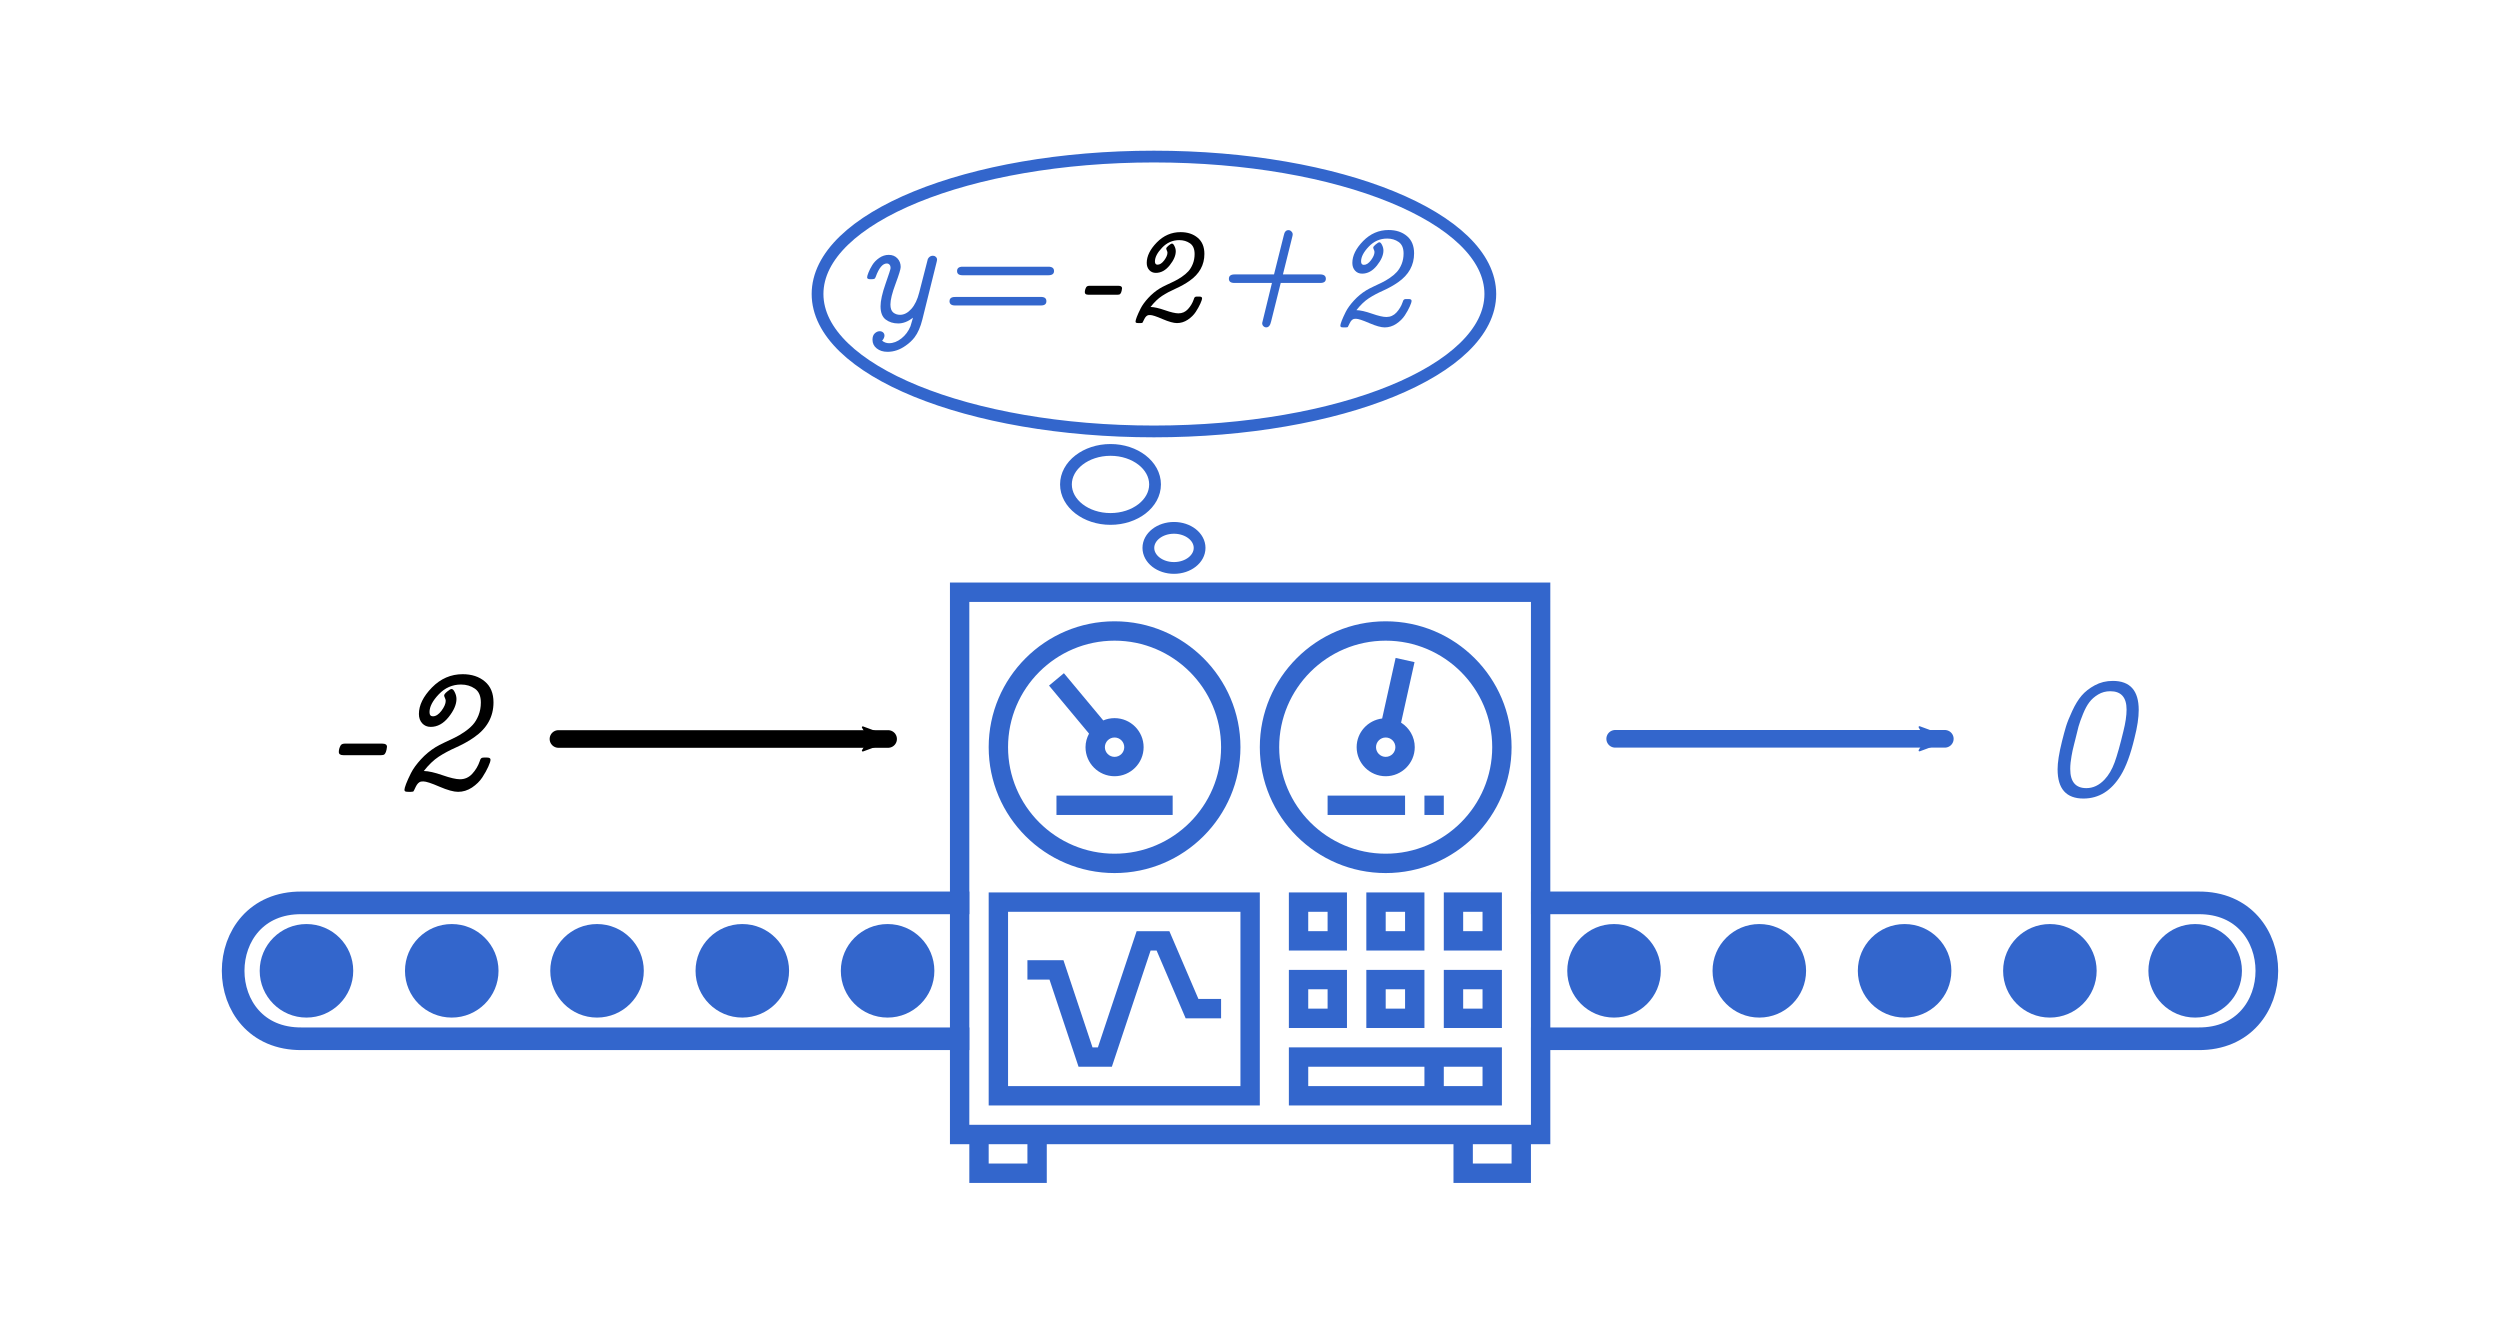 <?xml version="1.0" encoding="UTF-8" standalone="no"?>
<!-- Created with Inkscape (http://www.inkscape.org/) -->

<svg
   xmlns:dc="http://purl.org/dc/elements/1.1/"
   xmlns:cc="http://creativecommons.org/ns#"
   xmlns:rdf="http://www.w3.org/1999/02/22-rdf-syntax-ns#"
   xmlns:svg="http://www.w3.org/2000/svg"
   xmlns="http://www.w3.org/2000/svg"
   xmlns:sodipodi="http://sodipodi.sourceforge.net/DTD/sodipodi-0.dtd"
   xmlns:inkscape="http://www.inkscape.org/namespaces/inkscape"
   width="150mm"
   height="80mm"
   viewBox="0 0 150 80"
   version="1.1"
   id="svg8"
   inkscape:version="0.92.3 (unknown)"
   sodipodi:docname="zero_blauw.svg">
  <defs
     id="defs2">
    <marker
       inkscape:stockid="Arrow2Mend"
       orient="auto"
       refY="0"
       refX="0"
       id="marker1181"
       style="overflow:visible"
       inkscape:isstock="true">
      <path
         id="path1179"
         style="fill:#000000;fill-opacity:1;fill-rule:evenodd;stroke:#000000;stroke-width:0.625;stroke-linejoin:round;stroke-opacity:1"
         d="M 8.719,4.034 -2.207,0.016 8.719,-4.002 c -1.745,2.372 -1.735,5.617 -6e-7,8.035 z"
         transform="scale(-0.6)"
         inkscape:connector-curvature="0" />
    </marker>
    <marker
       inkscape:stockid="Arrow2Send"
       orient="auto"
       refY="0"
       refX="0"
       id="Arrow2Send"
       style="overflow:visible"
       inkscape:isstock="true">
      <path
         id="path896"
         style="fill:#000000;fill-opacity:1;fill-rule:evenodd;stroke:#000000;stroke-width:0.625;stroke-linejoin:round;stroke-opacity:1"
         d="M 8.719,4.034 -2.207,0.016 8.719,-4.002 c -1.745,2.372 -1.735,5.617 -6e-7,8.035 z"
         transform="matrix(-0.3,0,0,-0.3,0.69,0)"
         inkscape:connector-curvature="0" />
    </marker>
    <marker
       inkscape:stockid="Arrow2Mend"
       orient="auto"
       refY="0"
       refX="0"
       id="Arrow2Mend"
       style="overflow:visible"
       inkscape:isstock="true">
      <path
         id="path890"
         style="fill:#000000;fill-opacity:1;fill-rule:evenodd;stroke:#000000;stroke-width:0.625;stroke-linejoin:round;stroke-opacity:1"
         d="M 8.719,4.034 -2.207,0.016 8.719,-4.002 c -1.745,2.372 -1.735,5.617 -6e-7,8.035 z"
         transform="scale(-0.6)"
         inkscape:connector-curvature="0" />
    </marker>
    <marker
       inkscape:stockid="Arrow2Lend"
       orient="auto"
       refY="0"
       refX="0"
       id="Arrow2Lend"
       style="overflow:visible"
       inkscape:isstock="true">
      <path
         id="path884"
         style="fill:#000000;fill-opacity:1;fill-rule:evenodd;stroke:#000000;stroke-width:0.625;stroke-linejoin:round;stroke-opacity:1"
         d="M 8.719,4.034 -2.207,0.016 8.719,-4.002 c -1.745,2.372 -1.735,5.617 -6e-7,8.035 z"
         transform="matrix(-1.1,0,0,-1.1,-1.1,0)"
         inkscape:connector-curvature="0" />
    </marker>
    <marker
       inkscape:stockid="Arrow2Mend"
       orient="auto"
       refY="0"
       refX="0"
       id="marker1181-0"
       style="overflow:visible"
       inkscape:isstock="true">
      <path
         inkscape:connector-curvature="0"
         id="path1179-7"
         style="fill:#3366cc;fill-opacity:1;fill-rule:evenodd;stroke:#3366cc;stroke-width:0.625;stroke-linejoin:round;stroke-opacity:1"
         d="M 8.719,4.034 -2.207,0.016 8.719,-4.002 c -1.745,2.372 -1.735,5.617 -6e-7,8.035 z"
         transform="scale(-0.6)" />
    </marker>
  </defs>
  <sodipodi:namedview
     id="base"
     pagecolor="#ffffff"
     bordercolor="#666666"
     borderopacity="1.0"
     inkscape:pageopacity="0.0"
     inkscape:pageshadow="2"
     inkscape:zoom="1.4"
     inkscape:cx="257.68062"
     inkscape:cy="138.92861"
     inkscape:document-units="mm"
     inkscape:current-layer="g4517"
     showgrid="false"
     inkscape:window-width="1920"
     inkscape:window-height="1018"
     inkscape:window-x="1600"
     inkscape:window-y="34"
     inkscape:window-maximized="1" />
  <g
     inkscape:label="Layer 1"
     inkscape:groupmode="layer"
     id="layer1"
     transform="translate(-16.418,-1.319)">
    <g
       id="g4517"
       transform="translate(13.31,-9.04)">
      <circle
         r="2.806"
         cy="68.608"
         cx="21.496"
         id="path20300"
         style="fill:#3366cc;stroke:none;stroke-width:1.058;stroke-linecap:round;stroke-miterlimit:4;stroke-dasharray:none" />
      <circle
         r="2.806"
         cy="68.608"
         cx="134.818"
         id="path20300-9"
         style="fill:#3366cc;stroke:none;stroke-width:1.058;stroke-linecap:round;stroke-miterlimit:4;stroke-dasharray:none" />
      <circle
         r="2.806"
         cy="68.608"
         cx="30.213"
         id="path20300-2"
         style="fill:#3366cc;stroke:none;stroke-width:1.058;stroke-linecap:round;stroke-miterlimit:4;stroke-dasharray:none" />
      <circle
         r="2.806"
         cy="68.608"
         cx="38.93"
         id="path20300-2-3"
         style="fill:#3366cc;stroke:none;stroke-width:1.058;stroke-linecap:round;stroke-miterlimit:4;stroke-dasharray:none" />
      <circle
         r="2.806"
         cy="68.608"
         cx="47.647"
         id="path20300-2-3-6"
         style="fill:#3366cc;stroke:none;stroke-width:1.058;stroke-linecap:round;stroke-miterlimit:4;stroke-dasharray:none" />
      <circle
         r="2.806"
         cy="68.608"
         cx="56.364"
         id="path20300-2-3-6-6"
         style="fill:#3366cc;stroke:none;stroke-width:1.058;stroke-linecap:round;stroke-miterlimit:4;stroke-dasharray:none" />
      <circle
         r="2.806"
         cy="68.608"
         cx="65.082"
         id="path20300-2-3-6-6-7"
         style="fill:#3366cc;stroke:none;stroke-width:1.058;stroke-linecap:round;stroke-miterlimit:4;stroke-dasharray:none" />
      <circle
         r="2.806"
         cy="68.608"
         cx="73.799"
         id="path20300-2-3-6-6-7-7"
         style="fill:#3366cc;stroke:none;stroke-width:1.058;stroke-linecap:round;stroke-miterlimit:4;stroke-dasharray:none" />
      <circle
         r="2.806"
         cy="68.608"
         cx="82.516"
         id="path20300-2-3-6-6-7-7-4"
         style="fill:#3366cc;stroke:none;stroke-width:1.058;stroke-linecap:round;stroke-miterlimit:4;stroke-dasharray:none" />
      <circle
         r="2.806"
         cy="68.608"
         cx="126.101"
         id="path20300-2-3-6-6-7-7-4-6"
         style="fill:#3366cc;stroke:none;stroke-width:1.058;stroke-linecap:round;stroke-miterlimit:4;stroke-dasharray:none" />
      <circle
         r="2.806"
         cy="68.608"
         cx="117.384"
         id="path20300-2-3-6-6-7-7-4-6-9"
         style="fill:#3366cc;stroke:none;stroke-width:1.058;stroke-linecap:round;stroke-miterlimit:4;stroke-dasharray:none" />
      <circle
         r="2.806"
         cy="68.608"
         cx="108.667"
         id="path20300-2-3-6-6-7-7-4-6-9-6"
         style="fill:#3366cc;stroke:none;stroke-width:1.058;stroke-linecap:round;stroke-miterlimit:4;stroke-dasharray:none" />
      <circle
         r="2.806"
         cy="68.608"
         cx="99.95"
         id="path20300-2-3-6-6-7-7-4-6-9-6-0"
         style="fill:#3366cc;stroke:none;stroke-width:1.058;stroke-linecap:round;stroke-miterlimit:4;stroke-dasharray:none" />
      <circle
         r="2.806"
         cy="68.608"
         cx="91.233"
         id="path20300-2-3-6-6-7-7-4-6-9-6-0-9"
         style="fill:#3366cc;stroke:none;stroke-width:1.058;stroke-linecap:round;stroke-miterlimit:4;stroke-dasharray:none" />
      <path
         sodipodi:nodetypes="ccccc"
         inkscape:connector-curvature="0"
         id="path4893"
         d="m 21.21,64.531 c -5.484,-0.048 -5.484,8.202 0,8.154 H 135.006 c 5.484,0.048 5.484,-8.202 0,-8.154 z"
         style="color:#000000;font-style:normal;font-variant:normal;font-weight:normal;font-stretch:normal;font-size:medium;line-height:normal;font-family:sans-serif;font-variant-ligatures:normal;font-variant-position:normal;font-variant-caps:normal;font-variant-numeric:normal;font-variant-alternates:normal;font-feature-settings:normal;text-indent:0;text-align:start;text-decoration:none;text-decoration-line:none;text-decoration-style:solid;text-decoration-color:#000000;letter-spacing:normal;word-spacing:normal;text-transform:none;writing-mode:lr-tb;direction:ltr;text-orientation:mixed;dominant-baseline:auto;baseline-shift:baseline;text-anchor:start;white-space:normal;shape-padding:0;clip-rule:nonzero;display:inline;overflow:visible;visibility:visible;opacity:1;isolation:auto;mix-blend-mode:normal;color-interpolation:sRGB;color-interpolation-filters:linearRGB;solid-color:#000000;solid-opacity:1;vector-effect:none;fill:none;fill-opacity:1;fill-rule:nonzero;stroke:#3366cc;stroke-width:1.359;stroke-linecap:round;stroke-linejoin:miter;stroke-miterlimit:4;stroke-dasharray:none;stroke-dashoffset:0;stroke-opacity:1;color-rendering:auto;image-rendering:auto;shape-rendering:auto;text-rendering:auto;enable-background:accumulate" />
      <g
         id="g4789"
         style="fill:#000000"
         transform="matrix(0.581,0,0,0.581,59.524,44.732)">
        <rect
           y="3"
           x="3"
           height="54"
           width="58"
           id="rect4897"
           style="fill:#ffffff;stroke:none;stroke-width:2.945;stroke-linecap:round;stroke-miterlimit:4;stroke-dasharray:none" />
        <path
           inkscape:connector-curvature="0"
           d="M 63,1 H 1 v 58 h 2 v 4 h 8 v -4 h 42 v 4 h 8 v -4 h 2 z M 9,61 H 5 v -2 h 4 z m 50,0 h -4 v -2 h 4 z m 2,-4 H 3 V 3 h 58 z"
           id="path4755"
           style="fill:#3366cc" />
        <path
           inkscape:connector-curvature="0"
           d="M 18,31 C 25.168,31 31,25.168 31,18 31,10.832 25.168,5 18,5 10.832,5 5,10.832 5,18 5,25.168 10.832,31 18,31 Z M 18,7 c 6.065,0 11,4.935 11,11 0,6.065 -4.935,11 -11,11 C 11.935,29 7,24.065 7,18 7,11.935 11.935,7 18,7 Z"
           id="path4757"
           style="fill:#3366cc" />
        <path
           inkscape:connector-curvature="0"
           d="m 15,18 c 0,1.654 1.346,3 3,3 1.654,0 3,-1.346 3,-3 0,-1.654 -1.346,-3 -3,-3 -0.414,0 -0.808,0.084 -1.168,0.237 l -4.064,-4.877 -1.537,1.28 4.132,4.959 C 15.139,17.019 15,17.491 15,18 Z m 4,0 c 0,0.551 -0.448,1 -1,1 -0.552,0 -1,-0.449 -1,-1 0,-0.551 0.448,-1 1,-1 0.552,0 1,0.449 1,1 z"
           id="path4759"
           style="fill:#3366cc" />
        <rect
           x="12"
           y="23"
           width="12"
           height="2"
           id="rect4761"
           style="fill:#3366cc" />
        <path
           inkscape:connector-curvature="0"
           d="M 46,31 C 53.168,31 59,25.168 59,18 59,10.832 53.168,5 46,5 38.832,5 33,10.832 33,18 c 0,7.168 5.832,13 13,13 z M 46,7 c 6.065,0 11,4.935 11,11 0,6.065 -4.935,11 -11,11 C 39.935,29 35,24.065 35,18 35,11.935 39.935,7 46,7 Z"
           id="path4763"
           style="fill:#3366cc" />
        <path
           inkscape:connector-curvature="0"
           d="m 46,21 c 1.654,0 3,-1.346 3,-3 0,-1.07 -0.567,-2.004 -1.412,-2.535 l 1.389,-6.248 -1.953,-0.434 -1.39,6.254 C 44.154,15.22 43,16.471 43,18 c 0,1.654 1.346,3 3,3 z m 0,-4 c 0.552,0 1,0.449 1,1 0,0.551 -0.448,1 -1,1 -0.552,0 -1,-0.449 -1,-1 0,-0.551 0.448,-1 1,-1 z"
           id="path4765"
           style="fill:#3366cc" />
        <rect
           x="50"
           y="23"
           width="2"
           height="2"
           id="rect4767"
           style="fill:#3366cc" />
        <rect
           x="40"
           y="23"
           width="8"
           height="2"
           id="rect4769"
           style="fill:#3366cc" />
        <path
           inkscape:connector-curvature="0"
           d="M 33,33 H 5 V 55 H 33 Z M 31,53 H 7 V 35 h 24 z"
           id="path4771"
           style="fill:#3366cc" />
        <polygon
           points="16.279,49 15.721,49 12.721,40 9,40 9,42 11.279,42 14.279,51 17.721,51 21.721,39 22.341,39 25.341,46 29,46 29,44 26.659,44 23.659,37 20.279,37 "
           id="polygon4773"
           style="fill:#3366cc" />
        <path
           inkscape:connector-curvature="0"
           d="m 42,33 h -6 v 6 h 6 z m -2,4 h -2 v -2 h 2 z"
           id="path4775"
           style="fill:#3366cc" />
        <path
           inkscape:connector-curvature="0"
           d="m 50,33 h -6 v 6 h 6 z m -2,4 h -2 v -2 h 2 z"
           id="path4777"
           style="fill:#3366cc" />
        <path
           inkscape:connector-curvature="0"
           d="m 52,39 h 6 v -6 h -6 z m 2,-4 h 2 v 2 h -2 z"
           id="path4779"
           style="fill:#3366cc" />
        <path
           inkscape:connector-curvature="0"
           d="m 36,47 h 6 v -6 h -6 z m 2,-4 h 2 v 2 h -2 z"
           id="path4781"
           style="fill:#3366cc" />
        <path
           inkscape:connector-curvature="0"
           d="m 44,47 h 6 v -6 h -6 z m 2,-4 h 2 v 2 h -2 z"
           id="path4783"
           style="fill:#3366cc" />
        <path
           inkscape:connector-curvature="0"
           d="m 52,47 h 6 v -6 h -6 z m 2,-4 h 2 v 2 h -2 z"
           id="path4785"
           style="fill:#3366cc" />
        <path
           inkscape:connector-curvature="0"
           d="M 36,55 H 58 V 49 H 36 Z m 20,-2 h -4 v -2 h 4 z M 38,51 h 12 v 2 H 38 Z"
           id="path4787"
           style="fill:#3366cc" />
      </g>
      <path
         sodipodi:nodetypes="cc"
         inkscape:connector-curvature="0"
         id="path861"
         d="M 36.616,54.698 H 56.394"
         style="fill:none;stroke:#000000;stroke-width:1.058;stroke-linecap:round;stroke-linejoin:miter;stroke-miterlimit:4;stroke-dasharray:none;stroke-opacity:1;marker-end:url(#marker1181)" />
      <path
         sodipodi:nodetypes="cc"
         inkscape:connector-curvature="0"
         id="path861-9"
         d="m 100.019,54.688 h 19.778"
         style="fill:none;stroke:#3366cc;stroke-width:1.058;stroke-linecap:round;stroke-linejoin:miter;stroke-miterlimit:4;stroke-dasharray:none;stroke-opacity:1;marker-end:url(#marker1181-0)" />
      <ellipse
         ry="1.203"
         rx="1.537"
         cy="43.233"
         cx="73.547"
         id="path20873"
         style="fill:none;stroke:#3366cc;stroke-width:0.706;stroke-linecap:round;stroke-miterlimit:4;stroke-dasharray:none" />
      <ellipse
         ry="8.246"
         rx="20.183"
         cy="27.999"
         cx="72.344"
         id="path20875"
         style="fill:none;stroke:#3366cc;stroke-width:0.706;stroke-linecap:round;stroke-miterlimit:4;stroke-dasharray:none" />
      <ellipse
         ry="2.071"
         rx="2.673"
         cy="39.425"
         cx="69.738"
         id="path20875-8"
         style="fill:none;stroke:#3366cc;stroke-width:0.706;stroke-linecap:round;stroke-miterlimit:4;stroke-dasharray:none" />
      <g
         id="text4901-2-4"
         style="font-style:italic;font-variant:normal;font-weight:normal;font-stretch:normal;font-size:8.76px;line-height:1.25;font-family:'CMU Concrete';-inkscape-font-specification:'CMU Concrete Italic';text-align:center;letter-spacing:0px;word-spacing:0px;text-anchor:middle;fill:#000000;fill-opacity:1;stroke:none;stroke-width:0.235"
         aria-label="y=x+2">
        <path
           inkscape:connector-curvature="0"
           id="path878"
           style="font-style:italic;font-variant:normal;font-weight:normal;font-stretch:normal;font-size:8.76px;font-family:'CMU Concrete';-inkscape-font-specification:'CMU Concrete Italic';text-align:center;text-anchor:middle;stroke-width:0.235;fill:#3366cc"
           d="m 55.134,27.007 q 0,-0.086 0.081,-0.291 0.081,-0.21 0.231,-0.453 0.15,-0.244 0.415,-0.428 0.269,-0.184 0.569,-0.184 0.325,0 0.522,0.21 0.197,0.21 0.197,0.518 0,0.184 -0.308,1.009 -0.308,0.821 -0.308,1.24 0,0.342 0.171,0.483 0.171,0.137 0.406,0.137 0.359,0 0.676,-0.351 0.317,-0.355 0.475,-0.988 0.509,-1.998 0.518,-2.015 0.107,-0.192 0.304,-0.192 0.098,0 0.171,0.068 0.077,0.064 0.077,0.167 0,0.051 -0.047,0.231 l -0.838,3.371 q -0.167,0.667 -0.466,1.061 -0.218,0.282 -0.535,0.5 -0.518,0.368 -1.086,0.368 -0.394,0 -0.65,-0.205 -0.252,-0.201 -0.252,-0.522 0,-0.252 0.137,-0.381 0.137,-0.128 0.295,-0.128 0.124,0 0.205,0.073 0.081,0.077 0.081,0.188 0,0.15 -0.141,0.308 0.184,0.15 0.415,0.15 0.385,0 0.744,-0.287 0.359,-0.282 0.543,-0.731 0.034,-0.086 0.15,-0.509 -0.445,0.342 -0.885,0.342 -0.441,0 -0.753,-0.235 -0.308,-0.235 -0.308,-0.796 0,-0.492 0.299,-1.347 0.304,-0.86 0.304,-0.95 0,-0.124 -0.064,-0.197 -0.064,-0.073 -0.163,-0.073 -0.376,0 -0.667,0.804 -0.034,0.098 -0.086,0.12 -0.051,0.021 -0.227,0.021 -0.201,0 -0.201,-0.107 z" />
        <path
           inkscape:connector-curvature="0"
           id="path880"
           style="font-style:italic;font-variant:normal;font-weight:normal;font-stretch:normal;font-size:8.76px;font-family:'CMU Concrete';-inkscape-font-specification:'CMU Concrete Italic';text-align:center;text-anchor:middle;stroke-width:0.235;fill:#3366cc"
           d="m 60.079,28.427 q 0,-0.201 0.218,-0.244 0.06,-0.009 0.192,-0.009 h 5.073 q 0.334,0 0.329,0.261 0,0.252 -0.329,0.252 h -5.146 q -0.338,0 -0.338,-0.261 z m 0.453,-1.805 q 0,-0.261 0.334,-0.261 h 5.142 q 0.342,0 0.342,0.261 0,0.252 -0.342,0.252 h -5.142 q -0.334,0 -0.334,-0.252 z" />
        <path
           inkscape:connector-curvature="0"
           id="path885"
           style="font-style:italic;font-variant:normal;font-weight:normal;font-stretch:normal;font-size:8.76px;font-family:'CMU Concrete';-inkscape-font-specification:'CMU Concrete Italic';text-align:center;text-anchor:middle;fill:#3366cc;stroke-width:0.235"
           d="m 76.842,27.085 q 0,-0.261 0.342,-0.261 h 2.365 q 0.026,-0.107 0.586,-2.34 0.06,-0.317 0.278,-0.317 0.107,0 0.18,0.081 0.077,0.077 0.077,0.171 0,0.06 -0.034,0.184 l -0.552,2.22 h 2.224 q 0.351,0 0.351,0.261 0,0.252 -0.334,0.252 h -2.374 l -0.577,2.314 q -0.077,0.351 -0.291,0.351 -0.098,0 -0.171,-0.073 -0.073,-0.068 -0.073,-0.188 l 0.586,-2.404 h -2.25 q -0.334,0 -0.334,-0.252 z" />
        <path
           inkscape:connector-curvature="0"
           id="path887"
           style="font-style:italic;font-variant:normal;font-weight:normal;font-stretch:normal;font-size:8.76px;font-family:'CMU Concrete';-inkscape-font-specification:'CMU Concrete Italic';text-align:center;text-anchor:middle;fill:#3366cc;stroke-width:0.235"
           d="m 83.528,29.904 q 0,-0.077 0.081,-0.295 0.086,-0.222 0.244,-0.539 0.163,-0.321 0.492,-0.68 0.329,-0.359 0.731,-0.607 0.158,-0.098 0.441,-0.231 0.287,-0.137 0.505,-0.24 0.222,-0.107 0.475,-0.278 0.252,-0.171 0.423,-0.359 0.171,-0.188 0.287,-0.475 0.115,-0.291 0.115,-0.633 0,-0.483 -0.295,-0.689 -0.295,-0.205 -0.689,-0.205 -0.642,0 -1.104,0.483 -0.462,0.483 -0.462,0.885 0,0.21 0.167,0.21 0.218,0 0.428,-0.278 0.21,-0.282 0.21,-0.492 0,-0.06 -0.038,-0.141 -0.038,-0.086 -0.038,-0.124 0,-0.068 0.15,-0.192 0.154,-0.128 0.218,-0.128 0.086,0 0.163,0.167 0.081,0.163 0.081,0.329 0,0.411 -0.389,0.898 -0.389,0.488 -0.89,0.488 -0.261,0 -0.423,-0.18 -0.163,-0.18 -0.163,-0.462 0,-0.65 0.646,-1.313 0.65,-0.663 1.527,-0.663 0.676,0 1.104,0.364 0.428,0.359 0.428,1.035 0,1.069 -0.962,1.737 -0.385,0.269 -0.885,0.496 -0.5,0.222 -0.873,0.466 -0.372,0.244 -0.74,0.71 0.351,0.009 0.928,0.21 0.577,0.201 0.868,0.201 0.359,0 0.607,-0.269 0.252,-0.274 0.372,-0.625 0.009,-0.017 0.017,-0.047 0.009,-0.03 0.013,-0.038 0.004,-0.009 0.017,-0.03 0.017,-0.026 0.03,-0.034 0.013,-0.009 0.03,-0.017 0.017,-0.009 0.047,-0.013 0.03,-0.004 0.064,-0.004 h 0.141 q 0.175,0 0.175,0.107 0,0.103 -0.111,0.346 -0.107,0.24 -0.295,0.53 -0.188,0.287 -0.513,0.505 -0.325,0.214 -0.693,0.214 -0.325,0 -0.924,-0.257 -0.599,-0.261 -0.8,-0.261 -0.086,0 -0.124,0.009 -0.15,0.043 -0.252,0.257 -0.098,0.214 -0.115,0.231 -0.026,0.017 -0.128,0.021 h -0.115 q -0.124,0 -0.163,-0.021 -0.038,-0.017 -0.038,-0.077 z" />
        <g
           aria-label="-2"
           style="font-style:italic;font-variant:normal;font-weight:500;font-stretch:normal;font-size:10.583px;line-height:1.25;font-family:'CMU Concrete';-inkscape-font-specification:'CMU Concrete Medium Italic';letter-spacing:0px;word-spacing:0px;fill:#000000;fill-opacity:1;stroke:none;stroke-width:0.342"
           id="text20823-9"
           transform="matrix(0.773,0,0,0.773,51.63,-13.131)">
          <path
             d="m 21.432,53.074 q 0,-0.202 0.109,-0.393 0.062,-0.103 0.233,-0.109 h 2.274 q 0.274,0 0.274,0.191 -0.041,0.393 -0.186,0.475 -0.052,0.021 -0.16,0.026 h -2.274 q -0.269,0 -0.269,-0.191 z"
             style="stroke-width:0.342"
             id="path20825-5"
             inkscape:connector-curvature="0" />
          <path
             d="m 25.369,55.347 q 0,-0.093 0.098,-0.357 0.103,-0.269 0.295,-0.651 0.196,-0.388 0.594,-0.822 0.398,-0.434 0.884,-0.734 0.191,-0.119 0.532,-0.279 0.346,-0.165 0.61,-0.289 0.269,-0.129 0.574,-0.336 0.305,-0.207 0.512,-0.434 0.207,-0.227 0.346,-0.574 0.14,-0.351 0.14,-0.765 0,-0.584 -0.357,-0.832 -0.357,-0.248 -0.832,-0.248 -0.775,0 -1.333,0.584 -0.558,0.584 -0.558,1.07 0,0.253 0.202,0.253 0.264,0 0.517,-0.336 0.253,-0.341 0.253,-0.594 0,-0.072 -0.047,-0.171 -0.047,-0.103 -0.047,-0.15 0,-0.083 0.181,-0.233 0.186,-0.155 0.264,-0.155 0.103,0 0.196,0.202 0.098,0.196 0.098,0.398 0,0.496 -0.47,1.085 -0.47,0.589 -1.075,0.589 -0.315,0 -0.512,-0.217 -0.196,-0.217 -0.196,-0.558 0,-0.785 0.78,-1.586 0.785,-0.801 1.845,-0.801 0.816,0 1.333,0.439 0.517,0.434 0.517,1.251 0,1.292 -1.163,2.098 -0.465,0.326 -1.07,0.599 -0.605,0.269 -1.054,0.563 -0.45,0.295 -0.894,0.858 0.424,0.01 1.121,0.253 0.698,0.243 1.049,0.243 0.434,0 0.734,-0.326 0.305,-0.331 0.45,-0.754 0.01,-0.021 0.021,-0.057 0.01,-0.036 0.015,-0.047 0.005,-0.01 0.021,-0.036 0.021,-0.031 0.036,-0.041 0.015,-0.01 0.036,-0.021 0.021,-0.01 0.057,-0.015 0.036,-0.005 0.078,-0.005 h 0.171 q 0.212,0 0.212,0.129 0,0.124 -0.134,0.419 -0.129,0.289 -0.357,0.641 -0.227,0.346 -0.62,0.61 -0.393,0.258 -0.837,0.258 -0.393,0 -1.116,-0.31 -0.723,-0.315 -0.966,-0.315 -0.103,0 -0.15,0.01 -0.181,0.052 -0.305,0.31 -0.119,0.258 -0.14,0.279 -0.031,0.021 -0.155,0.026 h -0.14 q -0.15,0 -0.196,-0.026 -0.047,-0.021 -0.047,-0.093 z"
             style="stroke-width:0.342"
             id="path20827-0"
             inkscape:connector-curvature="0" />
        </g>
      </g>
      <g
         aria-label="-2"
         style="font-style:italic;font-variant:normal;font-weight:500;font-stretch:normal;font-size:10.583px;line-height:1.25;font-family:'CMU Concrete';-inkscape-font-specification:'CMU Concrete Medium Italic';letter-spacing:0px;word-spacing:0px;fill:#000000;fill-opacity:1;stroke:none;stroke-width:0.265"
         id="text20823"
         transform="translate(2.005,2.405)">
        <path
           d="m 21.432,53.074 q 0,-0.202 0.109,-0.393 0.062,-0.103 0.233,-0.109 h 2.274 q 0.274,0 0.274,0.191 -0.041,0.393 -0.186,0.475 -0.052,0.021 -0.16,0.026 h -2.274 q -0.269,0 -0.269,-0.191 z"
           style="stroke-width:0.265"
           id="path20825"
           inkscape:connector-curvature="0" />
        <path
           d="m 25.369,55.347 q 0,-0.093 0.098,-0.357 0.103,-0.269 0.295,-0.651 0.196,-0.388 0.594,-0.822 0.398,-0.434 0.884,-0.734 0.191,-0.119 0.532,-0.279 0.346,-0.165 0.61,-0.289 0.269,-0.129 0.574,-0.336 0.305,-0.207 0.512,-0.434 0.207,-0.227 0.346,-0.574 0.14,-0.351 0.14,-0.765 0,-0.584 -0.357,-0.832 -0.357,-0.248 -0.832,-0.248 -0.775,0 -1.333,0.584 -0.558,0.584 -0.558,1.07 0,0.253 0.202,0.253 0.264,0 0.517,-0.336 0.253,-0.341 0.253,-0.594 0,-0.072 -0.047,-0.171 -0.047,-0.103 -0.047,-0.15 0,-0.083 0.181,-0.233 0.186,-0.155 0.264,-0.155 0.103,0 0.196,0.202 0.098,0.196 0.098,0.398 0,0.496 -0.47,1.085 -0.47,0.589 -1.075,0.589 -0.315,0 -0.512,-0.217 -0.196,-0.217 -0.196,-0.558 0,-0.785 0.78,-1.586 0.785,-0.801 1.845,-0.801 0.816,0 1.333,0.439 0.517,0.434 0.517,1.251 0,1.292 -1.163,2.098 -0.465,0.326 -1.07,0.599 -0.605,0.269 -1.054,0.563 -0.45,0.295 -0.894,0.858 0.424,0.01 1.121,0.253 0.698,0.243 1.049,0.243 0.434,0 0.734,-0.326 0.305,-0.331 0.45,-0.754 0.01,-0.021 0.021,-0.057 0.01,-0.036 0.015,-0.047 0.005,-0.01 0.021,-0.036 0.021,-0.031 0.036,-0.041 0.015,-0.01 0.036,-0.021 0.021,-0.01 0.057,-0.015 0.036,-0.005 0.078,-0.005 h 0.171 q 0.212,0 0.212,0.129 0,0.124 -0.134,0.419 -0.129,0.289 -0.357,0.641 -0.227,0.346 -0.62,0.61 -0.393,0.258 -0.837,0.258 -0.393,0 -1.116,-0.31 -0.723,-0.315 -0.966,-0.315 -0.103,0 -0.15,0.01 -0.181,0.052 -0.305,0.31 -0.119,0.258 -0.14,0.279 -0.031,0.021 -0.155,0.026 h -0.14 q -0.15,0 -0.196,-0.026 -0.047,-0.021 -0.047,-0.093 z"
           style="stroke-width:0.265"
           id="path20827"
           inkscape:connector-curvature="0" />
      </g>
      <g
         aria-label="0"
         style="font-style:italic;font-variant:normal;font-weight:500;font-stretch:normal;font-size:10.583px;line-height:1.25;font-family:'CMU Concrete';-inkscape-font-specification:'CMU Concrete Medium Italic';letter-spacing:0px;word-spacing:0px;fill:#3366cc;fill-opacity:1;stroke:none;stroke-width:0.265"
         id="text20853"
         transform="translate(-5.88,1.604)">
        <path
           d="m 132.443,54.922 q 0,-0.625 0.264,-1.685 0.129,-0.517 0.243,-0.899 0.119,-0.382 0.377,-0.935 0.258,-0.558 0.558,-0.91 0.305,-0.357 0.791,-0.62 0.486,-0.264 1.08,-0.264 1.555,0 1.555,1.741 0,0.698 -0.253,1.685 -0.351,1.473 -0.827,2.243 -0.847,1.385 -2.232,1.39 -1.555,0 -1.555,-1.747 z m 0.76,-0.021 q 0,1.142 0.966,1.142 0.605,0 1.09,-0.512 0.372,-0.393 0.605,-1.028 0.233,-0.641 0.527,-1.871 0.191,-0.76 0.191,-1.302 0,-1.101 -0.977,-1.101 -0.403,0 -0.729,0.196 -0.326,0.196 -0.527,0.465 -0.202,0.264 -0.382,0.708 -0.181,0.444 -0.269,0.754 -0.083,0.31 -0.196,0.791 -0.041,0.181 -0.067,0.264 0,0.01 -0.031,0.129 -0.031,0.114 -0.062,0.258 -0.031,0.14 -0.062,0.326 -0.031,0.186 -0.057,0.393 -0.021,0.207 -0.021,0.388 z"
           style="fill:#3366cc;stroke-width:0.265"
           id="path20855"
           inkscape:connector-curvature="0" />
      </g>
    </g>
  </g>
</svg>
